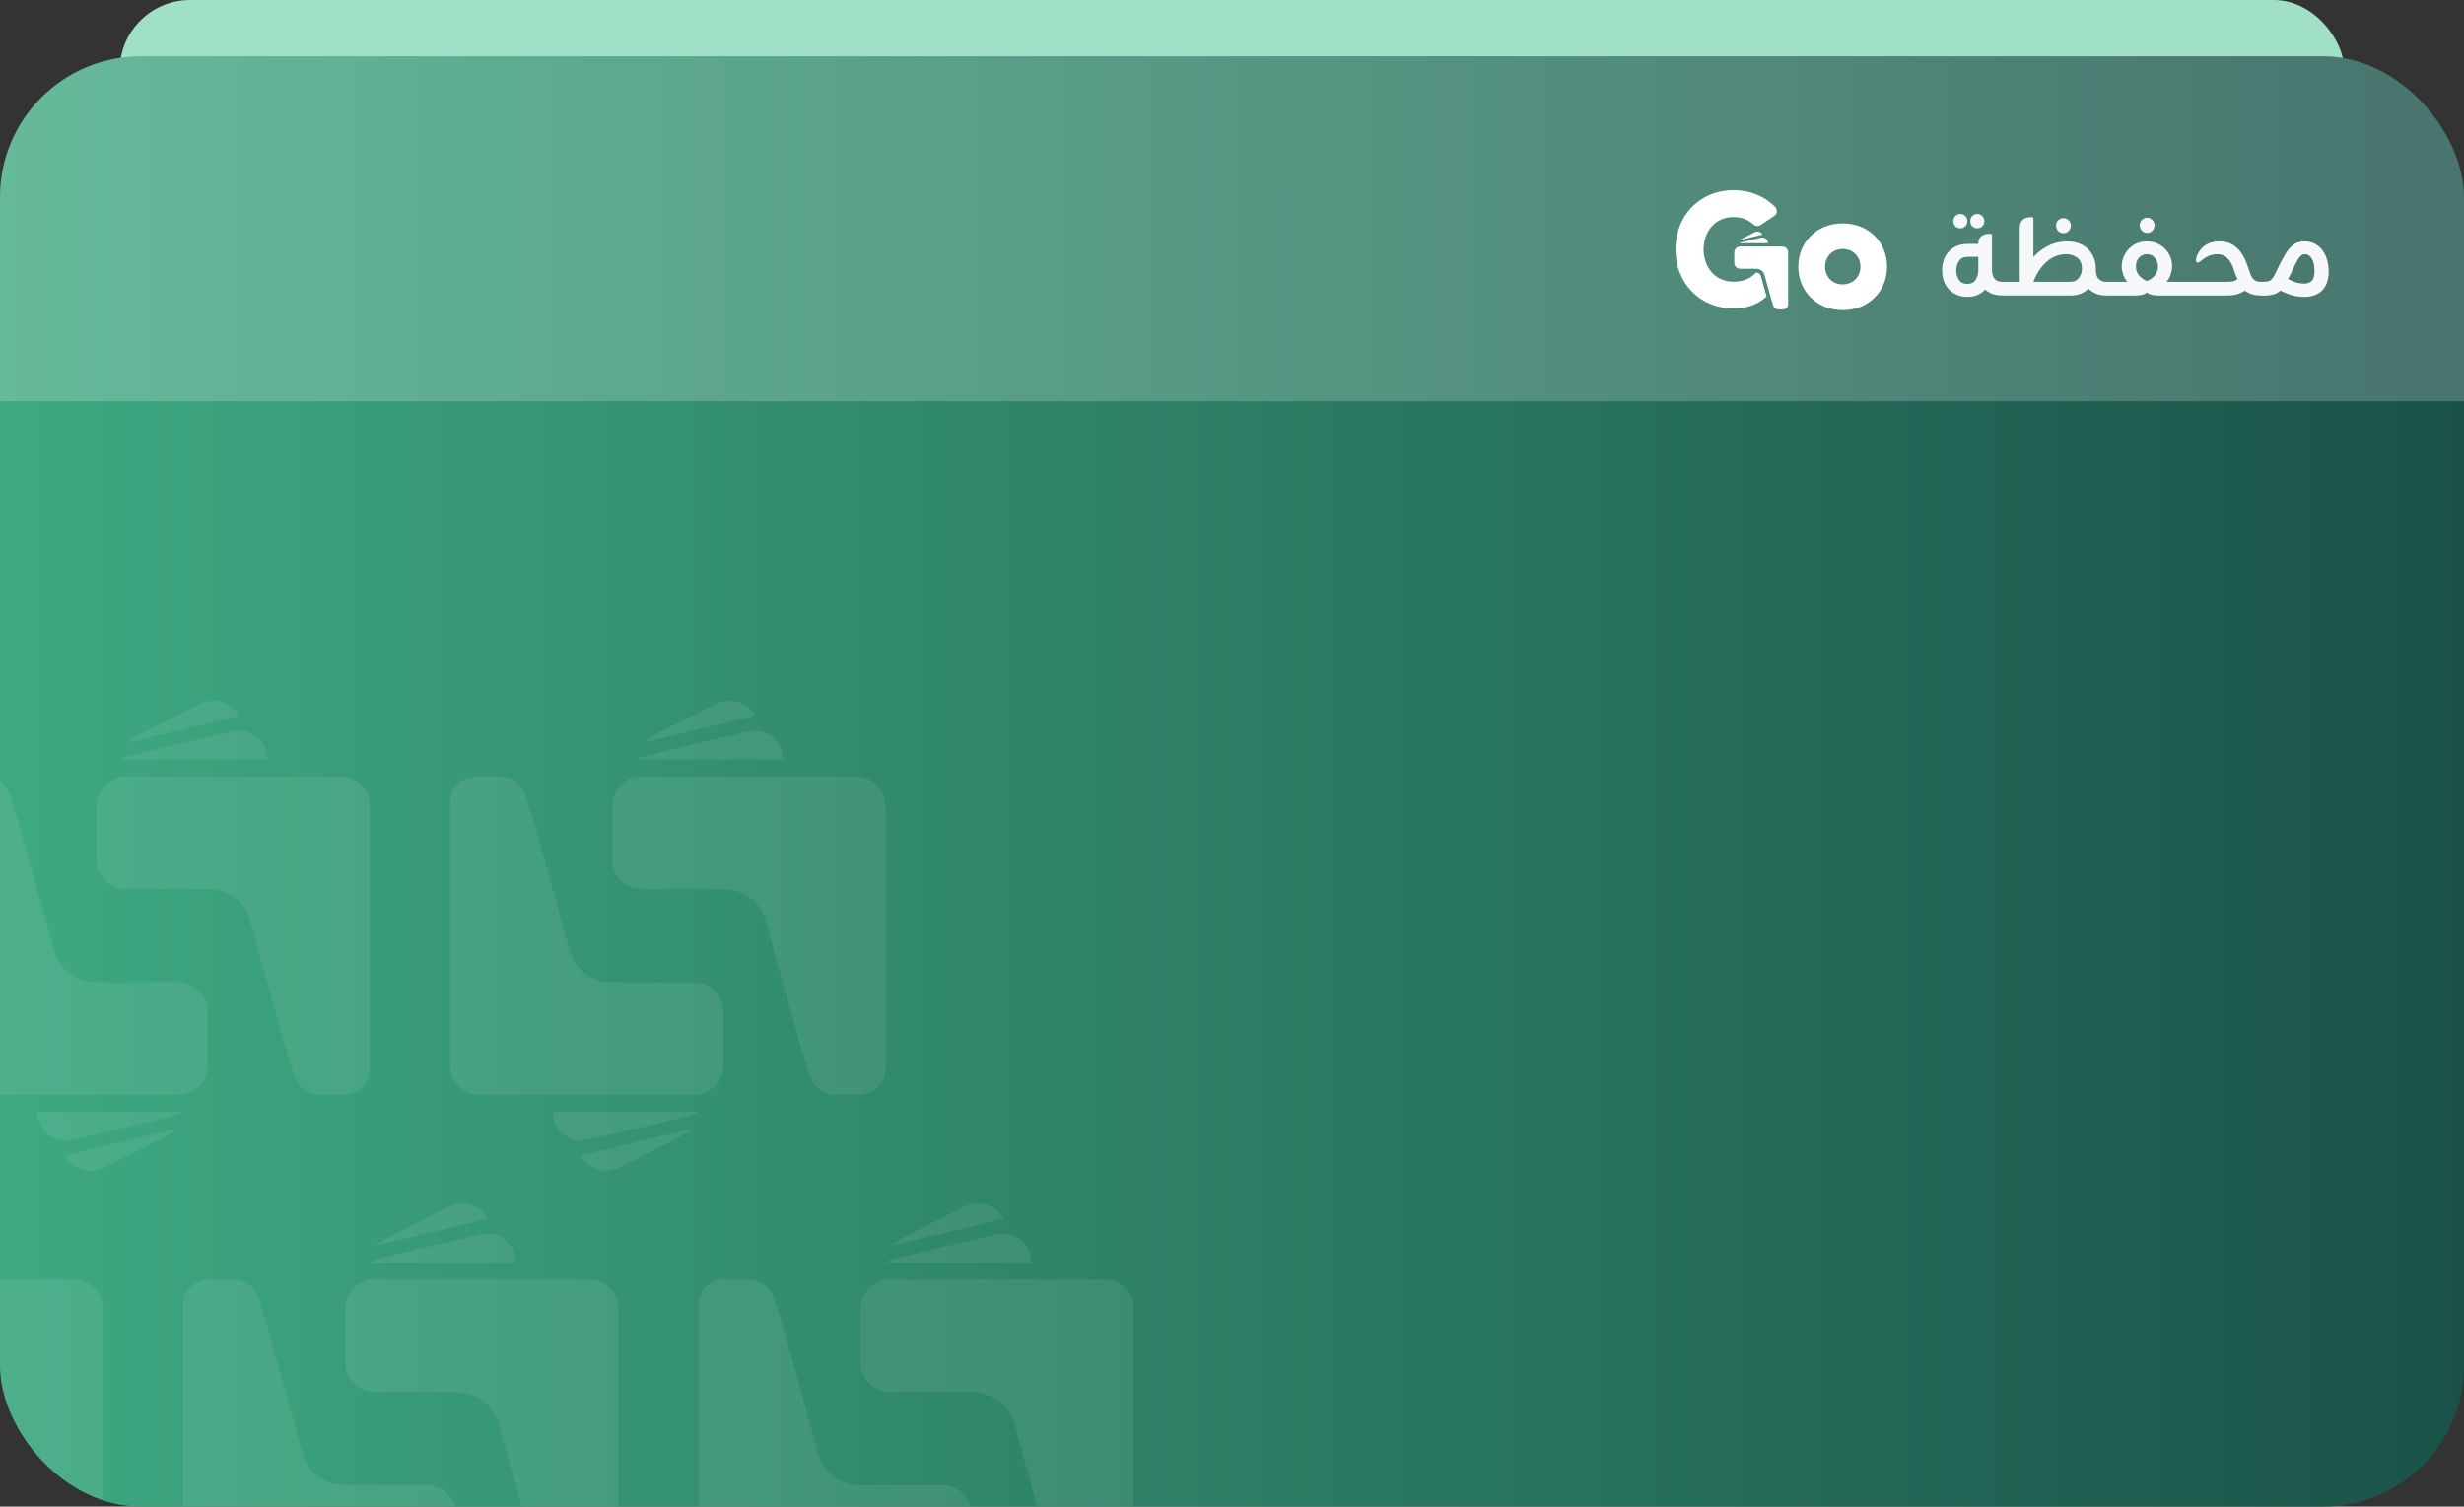 <svg width="350" height="214" viewBox="0 0 350 214" fill="none" xmlns="http://www.w3.org/2000/svg">
<rect x="0" y="0" width="350" height="214" fill="#333333" stroke="none"/>
<rect x="17" width="316" height="107" rx="10" fill="#9FE0C7"/>
<g clip-path="url(#clip0_8350_1782)">
<rect y="8" width="350" height="206" rx="20" fill="url(#paint0_linear_8350_1782)"/>
<rect width="350" height="49" transform="translate(0 8)" fill="white" fill-opacity="0.2"/>
<g opacity="0.08" clip-path="url(#clip1_8350_1782)">
<path d="M52.542 114.524V151.866C52.542 153.862 50.895 155.506 48.894 155.506H45.324C43.677 155.506 42.264 154.332 41.794 152.805L40.221 147.768C40.178 147.521 40.119 147.27 40.044 147.024L39.157 143.834L35.474 130.611C35.101 129.359 34.383 128.341 33.434 127.609C32.783 127.104 32.026 126.736 31.194 126.517C30.629 126.36 30.025 126.282 29.398 126.274C29.068 126.286 28.735 126.294 28.401 126.294C27.997 126.294 27.585 126.282 27.177 126.267H17.825C15.62 126.267 13.757 124.439 13.706 122.137V114.524C13.706 112.175 15.589 110.296 17.825 110.296H48.423C50.659 110.296 52.542 112.175 52.542 114.524Z" fill="white"/>
<path fill-rule="evenodd" clip-rule="evenodd" d="M33.975 101.681L26.8 103.403L25.62 103.689L24.992 103.838L19.61 105.129L18.578 105.376L18.284 105.446L18.021 105.509H18.041L18.468 105.141L18.876 104.887L19.661 104.401L19.873 104.296L20.708 103.873L20.747 103.853L23.933 102.241L24.89 101.755L25.474 101.458L28.177 100.092L28.397 99.978C29.06 99.665 29.79 99.501 30.543 99.528C32.084 99.583 33.344 100.432 33.975 101.665C33.975 101.665 33.975 101.665 33.975 101.669V101.681Z" fill="white"/>
<path fill-rule="evenodd" clip-rule="evenodd" d="M37.934 107.865L37.769 107.873L28.617 107.881L17.88 107.893H17.456H17.303L17.817 107.576L18.335 107.388L18.543 107.341L25.004 105.752L27.444 105.188L29.331 104.754L31.547 104.241L32.512 104.018L33.218 103.853C33.344 103.834 33.469 103.822 33.595 103.814C33.65 103.814 33.701 103.806 33.756 103.806C33.865 103.806 33.975 103.806 34.085 103.806C36.325 103.908 37.949 105.673 37.93 107.858L37.934 107.865Z" fill="white"/>
<path d="M-9.323 151.279L-9.323 113.937C-9.323 111.94 -7.675 110.296 -5.675 110.296L-2.105 110.296C-0.457 110.296 0.955 111.471 1.426 112.997L2.999 118.035C3.042 118.282 3.101 118.532 3.175 118.779L4.062 121.969L7.745 135.191C8.118 136.444 8.836 137.461 9.785 138.193C10.436 138.698 11.194 139.066 12.025 139.285C12.59 139.442 13.194 139.52 13.822 139.528C14.151 139.516 14.485 139.509 14.818 139.509C15.222 139.509 15.634 139.52 16.042 139.536L25.394 139.536C27.599 139.536 29.462 141.364 29.513 143.665L29.513 151.279C29.513 153.627 27.63 155.506 25.394 155.506L-5.204 155.506C-7.44 155.506 -9.323 153.627 -9.323 151.279Z" fill="white"/>
<path fill-rule="evenodd" clip-rule="evenodd" d="M9.244 164.121L16.419 162.399L17.599 162.113L18.227 161.965L23.609 160.673L24.641 160.426L24.935 160.356L25.198 160.293L25.178 160.293L24.751 160.661L24.343 160.916L23.558 161.401L23.346 161.507L22.511 161.929L22.472 161.949L19.286 163.562L18.329 164.047L17.745 164.344L15.042 165.71L14.822 165.824C14.159 166.137 13.429 166.302 12.676 166.274C11.135 166.219 9.875 165.37 9.244 164.137C9.244 164.137 9.244 164.137 9.244 164.133L9.244 164.121Z" fill="white"/>
<path fill-rule="evenodd" clip-rule="evenodd" d="M5.286 157.937L5.45 157.929L14.602 157.921L25.339 157.909L25.763 157.909L25.916 157.909L25.402 158.226L24.884 158.414L24.676 158.461L18.215 160.05L15.775 160.614L13.889 161.049L11.672 161.561L10.707 161.784L10.001 161.949C9.875 161.968 9.75 161.98 9.624 161.988C9.569 161.988 9.518 161.996 9.464 161.996C9.354 161.996 9.244 161.996 9.134 161.996C6.894 161.894 5.27 160.129 5.29 157.945L5.286 157.937Z" fill="white"/>
<path d="M125.783 114.524V151.866C125.783 153.862 124.136 155.506 122.135 155.506H118.565C116.918 155.506 115.506 154.332 115.035 152.805L113.462 147.768C113.419 147.521 113.36 147.27 113.285 147.024L112.399 143.834L108.715 130.611C108.342 129.359 107.625 128.341 106.675 127.609C106.024 127.104 105.267 126.736 104.435 126.517C103.87 126.36 103.266 126.282 102.639 126.274C102.309 126.286 101.976 126.294 101.642 126.294C101.238 126.294 100.826 126.282 100.418 126.267H91.066C88.862 126.267 86.998 124.439 86.947 122.137V114.524C86.947 112.175 88.83 110.296 91.066 110.296H121.664C123.901 110.296 125.783 112.175 125.783 114.524Z" fill="white"/>
<path fill-rule="evenodd" clip-rule="evenodd" d="M107.216 101.681L100.042 103.403L98.861 103.689L98.233 103.838L92.851 105.129L91.819 105.376L91.525 105.446L91.262 105.509H91.282L91.709 105.141L92.117 104.887L92.902 104.401L93.114 104.296L93.949 103.873L93.989 103.853L97.174 102.241L98.131 101.755L98.716 101.458L101.418 100.092L101.638 99.978C102.301 99.665 103.031 99.501 103.784 99.528C105.326 99.583 106.585 100.432 107.216 101.665C107.216 101.665 107.216 101.665 107.216 101.669V101.681Z" fill="white"/>
<path fill-rule="evenodd" clip-rule="evenodd" d="M111.175 107.865L111.01 107.873L101.858 107.881L91.121 107.893H90.697H90.544L91.058 107.576L91.576 107.388L91.784 107.341L98.245 105.752L100.685 105.188L102.572 104.754L104.788 104.241L105.753 104.018L106.459 103.853C106.585 103.834 106.711 103.822 106.836 103.814C106.891 103.814 106.942 103.806 106.997 103.806C107.107 103.806 107.217 103.806 107.326 103.806C109.566 103.908 111.19 105.673 111.171 107.858L111.175 107.865Z" fill="white"/>
<path d="M63.918 151.279L63.918 113.937C63.918 111.94 65.566 110.296 67.567 110.296L71.136 110.296C72.784 110.296 74.196 111.471 74.667 112.997L76.24 118.035C76.283 118.282 76.342 118.532 76.417 118.779L77.303 121.969L80.987 135.191C81.359 136.444 82.077 137.461 83.027 138.193C83.678 138.698 84.435 139.066 85.267 139.285C85.832 139.442 86.436 139.52 87.063 139.528C87.393 139.516 87.726 139.509 88.06 139.509C88.464 139.509 88.876 139.52 89.284 139.536L98.636 139.536C100.84 139.536 102.704 141.364 102.755 143.665L102.755 151.279C102.755 153.627 100.872 155.506 98.636 155.506L68.037 155.506C65.801 155.506 63.918 153.627 63.918 151.279Z" fill="white"/>
<path fill-rule="evenodd" clip-rule="evenodd" d="M82.485 164.121L89.66 162.399L90.841 162.113L91.469 161.965L96.851 160.673L97.882 160.426L98.177 160.356L98.439 160.293L98.42 160.293L97.992 160.661L97.584 160.916L96.8 161.401L96.588 161.507L95.752 161.929L95.713 161.949L92.528 163.562L91.57 164.047L90.986 164.344L88.283 165.71L88.064 165.824C87.401 166.137 86.671 166.302 85.918 166.274C84.376 166.219 83.117 165.37 82.485 164.137C82.485 164.137 82.485 164.137 82.485 164.133L82.485 164.121Z" fill="white"/>
<path fill-rule="evenodd" clip-rule="evenodd" d="M78.527 157.937L78.692 157.929L87.844 157.921L98.581 157.909L99.004 157.909L99.157 157.909L98.644 158.226L98.126 158.414L97.918 158.461L91.457 160.05L89.017 160.614L87.13 161.049L84.914 161.561L83.949 161.784L83.243 161.949C83.117 161.968 82.991 161.98 82.866 161.988C82.811 161.988 82.76 161.996 82.705 161.996C82.595 161.996 82.485 161.996 82.376 161.996C80.136 161.894 78.511 160.129 78.531 157.945L78.527 157.937Z" fill="white"/>
<path d="M14.606 185.973V223.315C14.606 225.311 12.959 226.955 10.958 226.955H7.388C5.741 226.955 4.328 225.781 3.858 224.254L2.285 219.217C2.241 218.97 2.183 218.719 2.108 218.473L1.221 215.283L-2.462 202.06C-2.835 200.808 -3.553 199.79 -4.502 199.058C-5.153 198.553 -5.91 198.185 -6.742 197.966C-7.307 197.809 -7.911 197.731 -8.539 197.723C-8.868 197.735 -9.202 197.743 -9.535 197.743C-9.939 197.743 -10.351 197.731 -10.759 197.716H-20.111C-22.316 197.716 -24.179 195.888 -24.23 193.586V185.973C-24.23 183.624 -22.347 181.745 -20.111 181.745H10.487C12.723 181.745 14.606 183.624 14.606 185.973Z" fill="white"/>
<path fill-rule="evenodd" clip-rule="evenodd" d="M-0.003 179.314L-0.167 179.322L-9.319 179.33L-20.056 179.342H-20.48H-20.633L-20.119 179.025L-19.601 178.837L-19.393 178.79L-12.932 177.201L-10.492 176.637L-8.605 176.203L-6.389 175.69L-5.424 175.467L-4.718 175.302C-4.592 175.283 -4.467 175.271 -4.341 175.263C-4.286 175.263 -4.235 175.255 -4.18 175.255C-4.071 175.255 -3.961 175.255 -3.851 175.255C-1.611 175.357 0.013 177.122 -0.006 179.307L-0.003 179.314Z" fill="white"/>
<path d="M87.848 185.973V223.315C87.848 225.311 86.2 226.955 84.2 226.955H80.63C78.982 226.955 77.57 225.781 77.099 224.254L75.526 219.217C75.483 218.97 75.424 218.719 75.35 218.473L74.463 215.283L70.78 202.06C70.407 200.808 69.689 199.79 68.74 199.058C68.088 198.553 67.331 198.185 66.5 197.966C65.935 197.809 65.331 197.731 64.703 197.723C64.374 197.735 64.04 197.743 63.707 197.743C63.303 197.743 62.891 197.731 62.483 197.716H53.131C50.926 197.716 49.063 195.888 49.012 193.586V185.973C49.012 183.624 50.895 181.745 53.131 181.745H83.729C85.965 181.745 87.848 183.624 87.848 185.973Z" fill="white"/>
<path fill-rule="evenodd" clip-rule="evenodd" d="M69.281 173.13L62.106 174.852L60.925 175.138L60.298 175.287L54.916 176.578L53.884 176.825L53.59 176.895L53.327 176.958H53.346L53.774 176.59L54.182 176.336L54.967 175.85L55.178 175.745L56.014 175.322L56.053 175.302L59.239 173.69L60.196 173.204L60.78 172.907L63.483 171.541L63.703 171.427C64.366 171.114 65.096 170.95 65.849 170.977C67.39 171.032 68.65 171.881 69.281 173.114C69.281 173.114 69.281 173.114 69.281 173.118V173.13Z" fill="white"/>
<path fill-rule="evenodd" clip-rule="evenodd" d="M73.239 179.314L73.074 179.322L63.922 179.33L53.185 179.342H52.762H52.609L53.123 179.025L53.641 178.837L53.849 178.79L60.309 177.201L62.749 176.637L64.636 176.203L66.853 175.69L67.818 175.467L68.524 175.302C68.649 175.283 68.775 175.271 68.9 175.263C68.955 175.263 69.006 175.255 69.061 175.255C69.171 175.255 69.281 175.255 69.391 175.255C71.631 175.357 73.255 177.122 73.235 179.307L73.239 179.314Z" fill="white"/>
<path d="M25.983 222.728L25.983 185.386C25.983 183.389 27.63 181.745 29.631 181.745L33.201 181.745C34.848 181.745 36.261 182.92 36.731 184.446L38.304 189.484C38.347 189.731 38.406 189.981 38.481 190.228L39.367 193.418L43.051 206.64C43.424 207.893 44.142 208.91 45.091 209.642C45.742 210.147 46.499 210.515 47.331 210.734C47.896 210.891 48.5 210.969 49.127 210.977C49.457 210.965 49.79 210.958 50.124 210.958C50.528 210.958 50.94 210.969 51.348 210.985L60.7 210.985C62.904 210.985 64.768 212.813 64.819 215.114L64.819 222.728C64.819 225.076 62.936 226.955 60.7 226.955L30.102 226.955C27.866 226.955 25.983 225.076 25.983 222.728Z" fill="white"/>
<path d="M161.089 185.973V223.315C161.089 225.311 159.442 226.955 157.441 226.955H153.871C152.224 226.955 150.811 225.781 150.341 224.254L148.767 219.217C148.724 218.97 148.665 218.719 148.591 218.473L147.704 215.283L144.021 202.06C143.648 200.808 142.93 199.79 141.981 199.058C141.33 198.553 140.573 198.185 139.741 197.966C139.176 197.809 138.572 197.731 137.944 197.723C137.615 197.735 137.281 197.743 136.948 197.743C136.544 197.743 136.132 197.731 135.724 197.716H126.372C124.167 197.716 122.304 195.888 122.253 193.586V185.973C122.253 183.624 124.136 181.745 126.372 181.745H156.97C159.206 181.745 161.089 183.624 161.089 185.973Z" fill="white"/>
<path fill-rule="evenodd" clip-rule="evenodd" d="M142.522 173.13L135.347 174.852L134.167 175.138L133.539 175.287L128.157 176.578L127.125 176.825L126.831 176.895L126.568 176.958H126.588L127.015 176.59L127.423 176.336L128.208 175.85L128.42 175.745L129.255 175.322L129.294 175.302L132.48 173.69L133.437 173.204L134.022 172.907L136.724 171.541L136.944 171.427C137.607 171.114 138.337 170.95 139.09 170.977C140.632 171.032 141.891 171.881 142.522 173.114C142.522 173.114 142.522 173.114 142.522 173.118V173.13Z" fill="white"/>
<path fill-rule="evenodd" clip-rule="evenodd" d="M146.48 179.314L146.316 179.322L137.164 179.33L126.427 179.342H126.003H125.85L126.364 179.025L126.882 178.837L127.09 178.79L133.551 177.201L135.991 176.637L137.878 176.203L140.094 175.69L141.059 175.467L141.765 175.302C141.891 175.283 142.016 175.271 142.142 175.263C142.197 175.263 142.248 175.255 142.303 175.255C142.412 175.255 142.522 175.255 142.632 175.255C144.872 175.357 146.496 177.122 146.476 179.307L146.48 179.314Z" fill="white"/>
<path d="M99.224 222.728L99.224 185.386C99.224 183.389 100.872 181.745 102.872 181.745L106.442 181.745C108.09 181.745 109.502 182.92 109.973 184.446L111.546 189.484C111.589 189.731 111.648 189.981 111.722 190.228L112.609 193.418L116.292 206.64C116.665 207.893 117.383 208.91 118.332 209.642C118.983 210.147 119.741 210.515 120.572 210.734C121.137 210.891 121.741 210.969 122.369 210.977C122.698 210.965 123.032 210.958 123.365 210.958C123.769 210.958 124.181 210.969 124.589 210.985L133.941 210.985C136.146 210.985 138.009 212.813 138.06 215.114L138.06 222.728C138.06 225.076 136.177 226.955 133.941 226.955L103.343 226.955C101.107 226.955 99.224 225.076 99.224 222.728Z" fill="white"/>
</g>
<path d="M252.021 30.673L250.074 31.971C249.75 32.179 249.333 32.133 249.054 31.878C248.359 31.229 247.432 30.835 246.25 30.835C244.944 30.835 243.935 31.324 243.227 32.077C242.402 32.955 241.986 34.189 241.986 35.424C241.986 37.718 243.423 40.012 246.25 40.012C247.697 40.012 248.733 39.502 249.424 38.718C249.432 38.718 249.439 38.717 249.446 38.717C249.625 38.721 249.783 38.773 249.903 38.866C250.007 38.946 250.078 39.052 250.117 39.182L250.929 42.103C250.591 42.426 250.216 42.709 249.803 42.946C248.834 43.504 247.655 43.813 246.25 43.813C241.453 43.813 238 40.221 238 35.424C238 35.09 238.016 34.763 238.05 34.441C238.433 30.637 241.041 27.768 244.71 27.14C245.205 27.055 245.72 27.011 246.25 27.011C248.637 27.011 250.7 27.915 252.16 29.398C252.508 29.769 252.461 30.395 252.021 30.673Z" fill="white"/>
<path d="M253.999 35.857V43.227C253.999 43.621 253.674 43.945 253.28 43.945H252.577C252.253 43.945 251.975 43.713 251.882 43.412L251.572 42.418C251.564 42.369 251.552 42.32 251.537 42.271L251.363 41.642L250.637 39.032C250.564 38.785 250.423 38.584 250.236 38.44C250.107 38.34 249.958 38.267 249.795 38.224C249.683 38.193 249.564 38.178 249.441 38.176C249.376 38.178 249.31 38.18 249.245 38.18C249.165 38.18 249.084 38.178 249.004 38.175H247.162C246.728 38.175 246.361 37.814 246.351 37.359V35.857C246.351 35.394 246.722 35.023 247.162 35.023H253.187C253.628 35.023 253.999 35.394 253.999 35.857Z" fill="white"/>
<path fill-rule="evenodd" clip-rule="evenodd" d="M250.342 33.322L248.929 33.662L248.697 33.719L248.573 33.748L247.513 34.003L247.31 34.052L247.252 34.066L247.2 34.078H247.204L247.289 34.005L247.369 33.955L247.523 33.859L247.565 33.839L247.73 33.755L247.737 33.751L248.365 33.433L248.553 33.337L248.668 33.278L249.2 33.009L249.244 32.986C249.374 32.925 249.518 32.892 249.666 32.898C249.97 32.908 250.218 33.076 250.342 33.319C250.342 33.319 250.342 33.319 250.342 33.32V33.322Z" fill="white"/>
<path fill-rule="evenodd" clip-rule="evenodd" d="M251.122 34.543L251.089 34.545L249.287 34.546L247.173 34.548H247.089H247.059L247.16 34.486L247.262 34.449L247.303 34.44L248.575 34.126L249.056 34.015L249.428 33.929L249.864 33.828L250.054 33.784L250.193 33.751C250.218 33.747 250.243 33.745 250.267 33.743C250.278 33.743 250.288 33.742 250.299 33.742C250.321 33.742 250.342 33.742 250.364 33.742C250.805 33.762 251.125 34.11 251.121 34.541L251.122 34.543Z" fill="white"/>
<path d="M261.745 31.727C265.43 31.727 268.048 34.392 268.048 37.892C268.048 41.368 265.43 44.056 261.745 44.056C258.083 44.056 255.441 41.368 255.441 37.892C255.441 34.392 258.083 31.727 261.745 31.727ZM261.745 40.395C263.274 40.395 264.271 39.259 264.271 37.892C264.271 36.525 263.274 35.366 261.745 35.366C260.238 35.366 259.242 36.525 259.242 37.892C259.242 39.259 260.238 40.395 261.745 40.395Z" fill="white"/>
<path d="M278.453 32.428C278.187 32.428 277.953 32.334 277.753 32.148C277.553 31.948 277.453 31.701 277.453 31.408C277.453 31.114 277.553 30.874 277.753 30.688C277.953 30.488 278.187 30.388 278.453 30.388C278.733 30.388 278.967 30.488 279.153 30.688C279.353 30.874 279.453 31.114 279.453 31.408C279.453 31.701 279.353 31.948 279.153 32.148C278.967 32.334 278.733 32.428 278.453 32.428ZM280.873 32.428C280.593 32.428 280.353 32.334 280.153 32.148C279.967 31.948 279.873 31.701 279.873 31.408C279.873 31.114 279.967 30.874 280.153 30.688C280.353 30.488 280.593 30.388 280.873 30.388C281.153 30.388 281.387 30.488 281.573 30.688C281.773 30.874 281.873 31.114 281.873 31.408C281.873 31.701 281.773 31.948 281.573 32.148C281.387 32.334 281.153 32.428 280.873 32.428ZM284.373 40.028H285.073V41.968H284.433C283.407 41.968 282.593 41.688 281.993 41.128C281.687 41.461 281.313 41.721 280.873 41.908C280.447 42.081 279.967 42.168 279.433 42.168C278.78 42.168 278.18 42.021 277.633 41.728C277.1 41.434 276.673 41.008 276.353 40.448C276.033 39.888 275.873 39.208 275.873 38.408C275.873 37.608 276.033 36.928 276.353 36.368C276.673 35.808 277.1 35.381 277.633 35.088C278.18 34.794 278.78 34.648 279.433 34.648H281.013V34.548C281.013 34.121 281.153 33.794 281.433 33.568C281.727 33.328 282.1 33.208 282.553 33.208H282.733C282.88 33.208 282.953 33.274 282.953 33.408V38.368C282.953 38.874 283.073 39.281 283.313 39.588C283.553 39.881 283.907 40.028 284.373 40.028ZM279.433 40.328C279.98 40.328 280.373 40.141 280.613 39.768C280.867 39.381 281 38.928 281.013 38.408V36.488H279.453C278.92 36.488 278.527 36.681 278.273 37.068C278.02 37.441 277.887 37.888 277.873 38.408C277.887 38.928 278.02 39.381 278.273 39.768C278.527 40.141 278.913 40.328 279.433 40.328ZM299.134 40.028H299.834V41.968H299.194C298.594 41.968 298.087 41.874 297.674 41.688C297.26 41.501 296.92 41.274 296.654 41.008C295.987 41.648 295.167 41.968 294.194 41.968H284.854V40.028H286.894V32.488C286.894 31.394 287.414 30.848 288.454 30.848H288.614C288.76 30.848 288.834 30.914 288.834 31.048V36.508C289.434 35.841 290.14 35.308 290.954 34.908C291.767 34.494 292.66 34.288 293.634 34.288C294.46 34.288 295.18 34.454 295.794 34.788C296.407 35.121 296.88 35.588 297.214 36.188C297.547 36.774 297.714 37.454 297.714 38.228V38.448C297.727 39.021 297.874 39.428 298.154 39.668C298.447 39.908 298.774 40.028 299.134 40.028ZM293.114 33.128C292.82 33.128 292.567 33.021 292.354 32.808C292.154 32.594 292.054 32.341 292.054 32.048C292.054 31.741 292.154 31.488 292.354 31.288C292.567 31.088 292.82 30.988 293.114 30.988C293.407 30.988 293.654 31.088 293.854 31.288C294.054 31.488 294.154 31.741 294.154 32.048C294.154 32.341 294.054 32.594 293.854 32.808C293.654 33.021 293.407 33.128 293.114 33.128ZM288.834 40.028H294.074C294.62 40.028 295.034 39.834 295.314 39.448C295.594 39.061 295.734 38.628 295.734 38.148C295.72 37.441 295.494 36.928 295.054 36.608C294.614 36.274 294.1 36.108 293.514 36.108C292.46 36.108 291.52 36.474 290.694 37.208C289.88 37.928 289.26 38.868 288.834 40.028ZM304.999 33.088C304.706 33.088 304.453 32.981 304.239 32.768C304.039 32.554 303.939 32.301 303.939 32.008C303.939 31.701 304.039 31.448 304.239 31.248C304.453 31.034 304.706 30.928 304.999 30.928C305.293 30.928 305.539 31.034 305.739 31.248C305.939 31.448 306.039 31.701 306.039 32.008C306.039 32.301 305.939 32.554 305.739 32.768C305.539 32.981 305.293 33.088 304.999 33.088ZM307.759 40.028H310.579V41.968H306.599C306.306 41.968 306.013 41.941 305.719 41.888C305.426 41.834 305.173 41.721 304.959 41.548C304.746 41.721 304.493 41.834 304.199 41.888C303.906 41.941 303.613 41.968 303.319 41.968H299.619V40.028H302.179C301.913 39.721 301.713 39.368 301.579 38.968C301.446 38.568 301.379 38.208 301.379 37.888C301.379 37.261 301.526 36.674 301.819 36.128C302.113 35.581 302.526 35.141 303.059 34.808C303.593 34.461 304.226 34.288 304.959 34.288C305.693 34.288 306.326 34.461 306.859 34.808C307.406 35.141 307.826 35.581 308.119 36.128C308.413 36.674 308.553 37.261 308.539 37.888C308.539 38.208 308.473 38.568 308.339 38.968C308.219 39.368 308.026 39.721 307.759 40.028ZM304.959 39.908C305.333 39.788 305.686 39.548 306.019 39.188C306.366 38.814 306.539 38.368 306.539 37.848C306.526 37.341 306.373 36.928 306.079 36.608C305.786 36.274 305.413 36.108 304.959 36.108C304.519 36.108 304.146 36.274 303.839 36.608C303.546 36.928 303.399 37.341 303.399 37.848C303.386 38.368 303.553 38.814 303.899 39.188C304.246 39.548 304.599 39.788 304.959 39.908ZM321.122 40.028H321.542V41.968H321.102C320.608 41.968 320.168 41.901 319.782 41.768C319.395 41.621 319.095 41.461 318.882 41.288C318.548 41.501 318.188 41.668 317.802 41.788C317.415 41.908 316.875 41.968 316.182 41.968H310.382L310.362 40.028H316.382C316.755 40.028 317.042 40.001 317.242 39.948C317.455 39.881 317.655 39.781 317.842 39.648C317.735 39.448 317.628 39.214 317.522 38.948C317.428 38.668 317.315 38.334 317.182 37.948C316.968 37.388 316.682 36.941 316.322 36.608C315.975 36.274 315.508 36.108 314.922 36.108C314.468 36.108 314.035 36.208 313.622 36.408C313.222 36.608 312.862 36.848 312.542 37.128C312.422 37.248 312.302 37.301 312.182 37.288C312.008 37.288 311.922 37.201 311.922 37.028C311.922 36.668 312.042 36.288 312.282 35.888C312.522 35.488 312.788 35.181 313.082 34.968C313.375 34.741 313.688 34.574 314.022 34.468C314.368 34.348 314.768 34.288 315.222 34.288C316.235 34.288 317.062 34.581 317.702 35.168C318.342 35.754 318.848 36.588 319.222 37.668C319.408 38.228 319.568 38.688 319.702 39.048C319.848 39.394 320.042 39.648 320.282 39.808C320.495 39.954 320.775 40.028 321.122 40.028ZM327.299 34.288C327.939 34.288 328.479 34.421 328.919 34.688C329.372 34.941 329.732 35.281 329.999 35.708C330.279 36.121 330.479 36.581 330.599 37.088C330.719 37.581 330.779 38.061 330.779 38.528C330.779 39.714 330.472 40.621 329.859 41.248C329.245 41.861 328.405 42.168 327.339 42.168C326.725 42.168 326.145 42.094 325.599 41.948C325.065 41.801 324.505 41.574 323.919 41.268C323.599 41.561 323.245 41.754 322.859 41.848C322.472 41.941 322.052 41.988 321.599 41.988H321.319V40.028H321.539C321.885 40.028 322.159 39.981 322.359 39.888C322.572 39.794 322.759 39.614 322.919 39.348C323.079 39.081 323.272 38.701 323.499 38.208C323.845 37.501 324.185 36.854 324.519 36.268C324.852 35.668 325.239 35.188 325.679 34.828C326.119 34.468 326.659 34.288 327.299 34.288ZM327.419 40.288C327.805 40.261 328.125 40.128 328.379 39.888C328.632 39.648 328.759 39.188 328.759 38.508C328.759 37.694 328.625 37.094 328.359 36.708C328.105 36.308 327.779 36.108 327.379 36.108C327.019 36.108 326.685 36.374 326.379 36.908C326.072 37.428 325.765 38.041 325.459 38.748C325.365 38.948 325.279 39.121 325.199 39.268C325.132 39.401 325.065 39.521 324.999 39.628C325.532 39.908 325.999 40.094 326.399 40.188C326.812 40.268 327.152 40.301 327.419 40.288Z" fill="#F6F7F9"/>
</g>
<defs>
<linearGradient id="paint0_linear_8350_1782" x1="0" y1="111" x2="350" y2="111" gradientUnits="userSpaceOnUse">
<stop stop-color="#3EA981"/>
<stop offset="1" stop-color="#1A5249"/>
</linearGradient>
<clipPath id="clip0_8350_1782">
<rect y="8" width="350" height="206" rx="20" fill="white"/>
</clipPath>
<clipPath id="clip1_8350_1782">
<rect width="161" height="139" fill="white" transform="translate(0 75)"/>
</clipPath>
</defs>
</svg>
